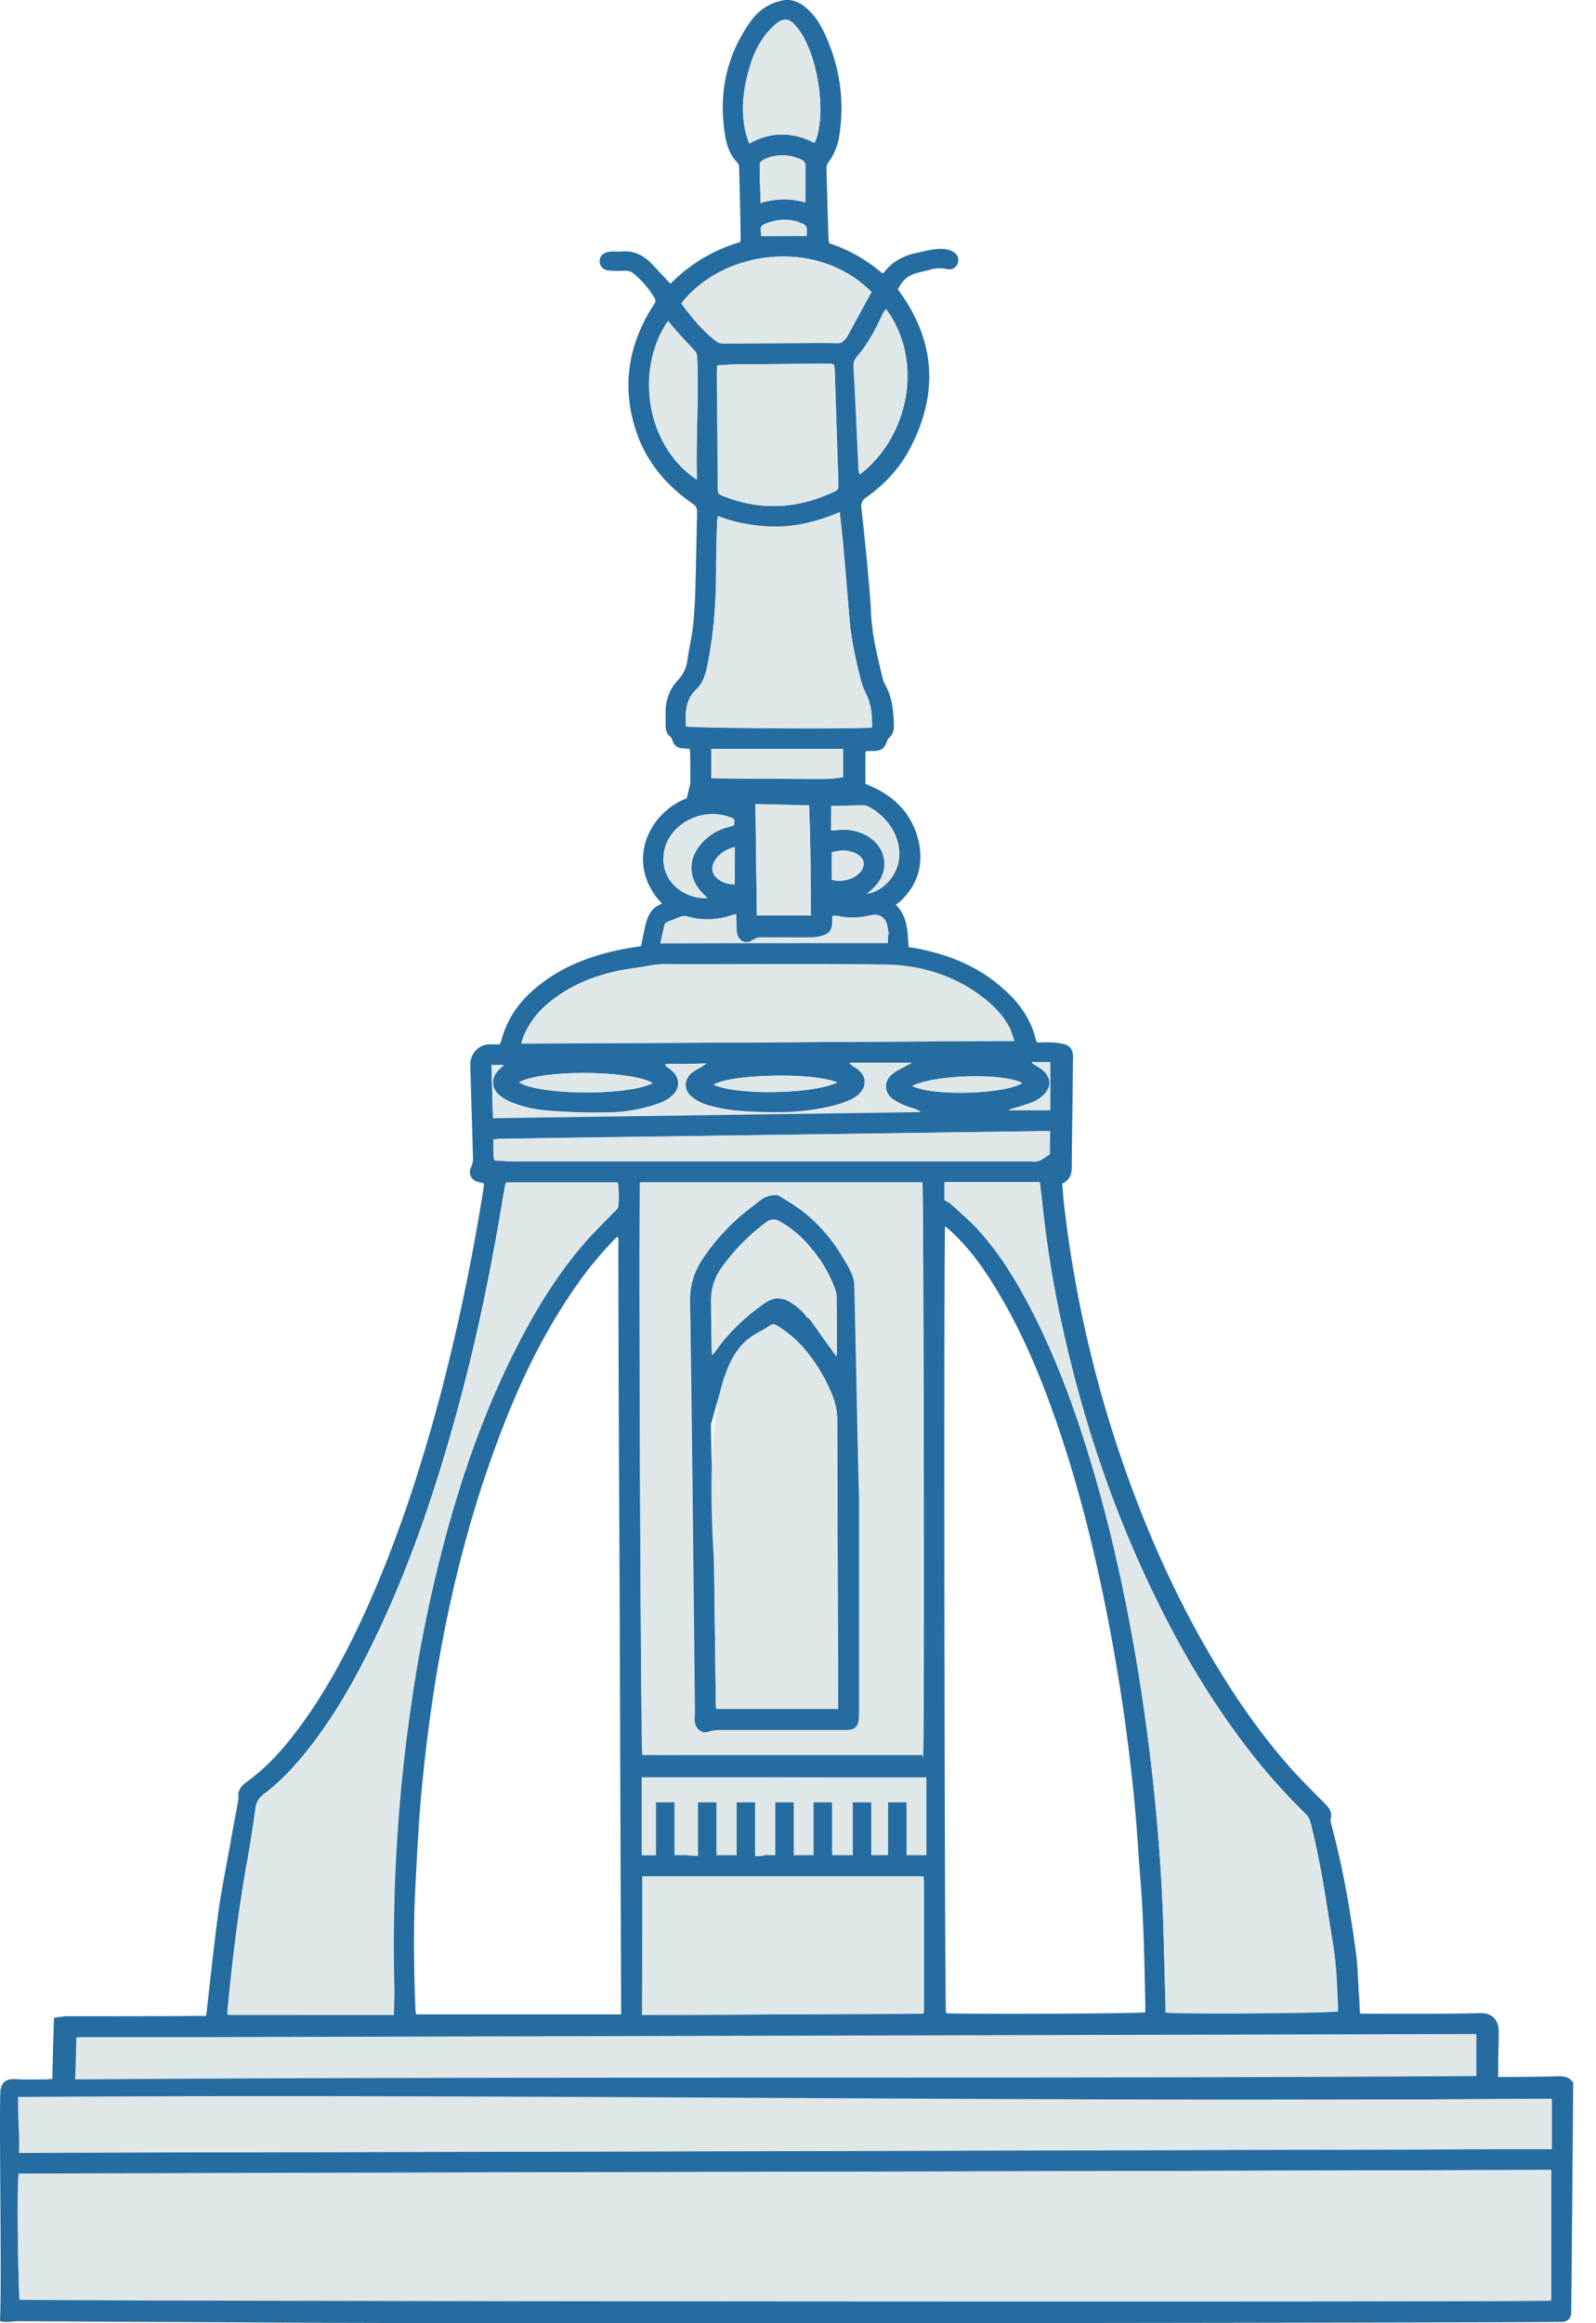 <svg width="55" height="80" fill="none" xmlns="http://www.w3.org/2000/svg"><path d="M54.142 79.676c-.01.148-.105.243-.253.275-.17.031-34.82.074-43.62.031-3.211-.02-6.433-.031-9.645-.053-.148 0-.634.074-.623-.031.063-1.374-.032-6.698.01-7.828.01-.349.19-.497.518-.476.401.021.602.01 1.003.01.053 0 .212-.01.275-.02 0-.497.053-2.103.053-2.103s.063-.01.317-.042c.053-.01.106-.01.158-.01 1.511 0 3.022 0 4.532-.011H7.1c.01-.085.032-.159.032-.232.126-1.11.243-2.219.39-3.318.106-.75.254-1.5.391-2.25.095-.539.201-1.088.296-1.627 0-.02.01-.042.01-.074-.042-.285.117-.443.328-.591.74-.539 1.32-1.226 1.86-1.965.887-1.226 1.584-2.546 2.207-3.92 1.11-2.461 1.934-5.018 2.62-7.627a72.847 72.847 0 0 0 1.426-6.877c.011-.064.011-.116.011-.19-.074-.022-.148-.032-.211-.053-.243-.074-.328-.286-.222-.518a.66.66 0 0 0 .063-.285l-.095-3.201c-.01-.412.296-.74.698-.729h.316c.021-.053.043-.084.053-.116.222-.867.74-1.51 1.448-2.029.77-.57 1.648-.898 2.577-1.098.254-.053.518-.095.793-.138.042-.21.084-.412.126-.612.085-.37.19-.719.603-.846-1.268-1.31-.56-3.084.845-3.634.042-.158.074-.295.105-.433a.623.623 0 0 0 .021-.137c0-.338 0-.687-.01-1.025 0-.032-.01-.063-.021-.105-.085-.011-.17-.011-.254-.021a.349.349 0 0 1-.327-.254c-.021-.053-.032-.116-.074-.137-.148-.117-.17-.265-.17-.434 0-.137.011-.264 0-.401 0-.433.138-.813.434-1.13.2-.212.296-.444.327-.73.053-.38.148-.76.19-1.15.053-.518.074-1.036.085-1.564.021-.771.032-1.543.053-2.314 0-.137-.032-.222-.148-.306-1.004-.687-1.722-1.596-2.039-2.779-.38-1.384-.148-2.683.581-3.898.042-.063.085-.137.127-.2.053-.075.053-.138.01-.212a3.288 3.288 0 0 0-.729-.845c-.126-.106-.285-.095-.443-.085-.148 0-.296 0-.444-.02A.316.316 0 0 1 20.664 9c0-.148.074-.254.233-.306a.663.663 0 0 1 .2-.032c.106-.01.201.01.307 0 .422-.042.76.116 1.046.412.211.222.422.454.655.697a5.551 5.551 0 0 1 2.408-1.437c0-.074.01-.147.01-.21-.01-.783-.03-1.554-.052-2.336 0-.063-.01-.137-.042-.169-.275-.274-.391-.623-.444-.982-.232-1.437.053-2.768.92-3.951a1.73 1.73 0 0 1 .992-.655c.36-.095.645.032.898.253.254.212.433.486.581.782.55 1.141.74 2.335.55 3.592a2.064 2.064 0 0 1-.37.92.365.365 0 0 0-.074.21c.021.835.042 1.67.074 2.494 0 .02.01.042.021.095.676.222 1.289.57 1.828 1.035.031-.021.052-.021.063-.032.296-.401.708-.591 1.183-.686.296-.064.592-.148.898-.117a.799.799 0 0 1 .306.096c.148.084.201.253.148.4-.052.149-.2.233-.38.191a1.114 1.114 0 0 0-.528.01c-.18.053-.36.085-.539.138-.296.095-.454.243-.613.55.021.031.053.073.074.105 1.215 1.7 1.32 3.476.37 5.324-.36.708-.887 1.279-1.532 1.733-.137.095-.19.2-.169.37.074.686.148 1.373.212 2.07.042.497.095.993.116 1.49.031.771.211 1.51.39 2.25.022.106.064.211.117.306.232.433.274.909.285 1.384 0 .159-.032.296-.158.402-.043.031-.064.084-.085.137-.084.243-.2.328-.465.328h-.211c-.01 0-.032.01-.063.031v1.099c.073.032.158.063.243.106.813.37 1.373.972 1.584 1.848.19.814-.02 1.522-.634 2.103a2.89 2.89 0 0 1-.148.105c.423.423.402.94.444 1.458.19.032.38.063.56.106.982.222 1.88.612 2.641 1.278.57.486 1.004 1.056 1.183 1.806.01.032.021.053.043.096.19 0 .37-.011.56 0a2.5 2.5 0 0 1 .39.063c.18.053.264.18.286.36.01.073 0 .158 0 .232-.011 1.225-.032 2.44-.043 3.665 0 .243-.084.423-.327.54.021.21.032.432.053.644.327 2.873.94 5.673 1.848 8.42.856 2.577 1.934 5.06 3.328 7.394.771 1.29 1.627 2.525 2.63 3.655.37.412.761.803 1.152 1.194.159.159.306.317.243.57-.021.064.01.138.021.201.391 1.448.645 2.916.845 4.395.074.539.074 1.088.117 1.627.01.158.01.306.02.475.096.011.16.011.223.011 1.31 0 2.62.01 3.919-.021.444-.01.644.253.644.665 0 .36-.02.719-.02 1.078v.454c.094 0 1.383 0 1.943-.02.275-.011.496-.011.644.221-.02 2.229-.063 7.85-.074 7.955Zm-.686-4.955c-17.61.053-35.21.074-52.81.127-.075.37-.011 4.162.03 4.331.392.053 52.558.095 52.78.032v-4.49Zm-32.052-5.356v-.317l-.032-8.663c-.01-3.422-.021-6.834-.042-10.257-.01-2.42-.021-4.839-.021-7.269 0-.084.031-.18-.043-.274l-.073.074a12.698 12.698 0 0 0-1.363 1.658c-1.099 1.574-1.923 3.296-2.599 5.082-1.479 3.887-2.282 7.934-2.683 12.064-.117 1.162-.17 2.324-.233 3.497-.074 1.405-.053 2.8 0 4.204 0 .064.021.138.021.201h7.068Zm11.166-27.14c-.053.222-.02 26.929.032 27.098.36.042 6.687.021 6.867-.032v-.275c-.032-1.436-.053-2.884-.17-4.31-.073-.866-.115-1.743-.2-2.61a66.276 66.276 0 0 0-.972-6.623c-.475-2.387-1.078-4.754-1.912-7.046-.528-1.447-1.141-2.842-1.954-4.152-.423-.687-.898-1.331-1.49-1.88-.063-.053-.127-.106-.2-.17ZM.656 74.13l52.82-.127V72.27c-17.588.117-35.157-.084-52.746.043a108.88 108.88 0 0 0-.074 1.817Zm21.403-33.415c-.053.222.021 19.512.084 19.723 3.223.032 6.445.074 9.667.106.053-.317.02-19.65-.021-19.83h-9.73Zm-8.483 28.671c0-.295.01-.55 0-.803a58.314 58.314 0 0 1 .612-10.152 48.963 48.963 0 0 1 1.184-5.662c.58-2.124 1.31-4.184 2.292-6.16.676-1.352 1.447-2.65 2.44-3.802.307-.36.655-.687.983-1.036.074-.074.19-.158.2-.243a3.004 3.004 0 0 0-.01-.813h-3.835c-.01.032-.031.053-.031.074l-.096.55c-.38 2.292-.845 4.574-1.447 6.824-.708 2.651-1.553 5.25-2.704 7.743-.666 1.437-1.405 2.831-2.367 4.1-.496.654-1.035 1.267-1.69 1.763a.706.706 0 0 0-.306.518c-.085.613-.18 1.215-.286 1.817-.306 1.69-.507 3.402-.676 5.113v.148c1.934.021 3.835.021 5.737.021Zm18.973-28.058c.085.052.19.095.264.169.285.253.57.507.835.781.708.761 1.257 1.627 1.743 2.536.803 1.49 1.416 3.063 1.933 4.67.835 2.577 1.426 5.218 1.87 7.89.401 2.43.676 4.87.824 7.332.085 1.437.106 2.874.148 4.321v.264c.317.064 5.736.032 5.948-.042-.032-.518-.043-1.046-.085-1.574-.042-.475-.127-.94-.2-1.405-.18-1.173-.37-2.356-.666-3.507a.638.638 0 0 0-.18-.317 20.8 20.8 0 0 1-2.07-2.346c-1.247-1.637-2.282-3.401-3.17-5.25-1.405-2.905-2.419-5.948-3.116-9.096a36.788 36.788 0 0 1-.718-4.426c-.021-.212-.053-.412-.074-.624h-3.286v.624ZM22.133 64.61v4.775c3.243-.01 6.465-.031 9.677-.042.02-.053.031-.074.031-.095v-4.437c0-.053-.01-.106-.01-.159 0-.01-.01-.01-.01-.02l-.022-.022h-9.666Zm12.825-28.766a10.844 10.844 0 0 0-.137-.37c-.19-.423-.497-.75-.846-1.046-1.014-.824-2.197-1.194-3.486-1.215-2.292-.031-4.595-.01-6.888-.01-.422 0-.834-.032-1.257.053-.37.074-.76.105-1.13.19-.867.2-1.67.538-2.356 1.13a2.888 2.888 0 0 0-.803 1.078c-.032.074-.053.158-.095.274 5.683-.01 11.314-.053 16.998-.084ZM24.732 17.769c-.011.095-.011.138-.021.19-.011.529-.032 1.057-.032 1.585 0 1.141-.074 2.271-.307 3.391-.063.307-.148.592-.38.814-.38.359-.38.803-.349 1.267.328.064 6.191.096 6.413.032 0-.37-.021-.74-.18-1.088a4.057 4.057 0 0 1-.2-.497c-.17-.676-.328-1.341-.391-2.038-.085-.909-.159-1.817-.233-2.716-.031-.348-.074-.697-.116-1.066-.676.285-1.363.475-2.081.496a5.736 5.736 0 0 1-2.123-.37Zm-.021-5.187v.254l.031 3.898c0 .275 0 .275.243.37 1.257.486 2.493.412 3.708-.148.211-.095.2-.095.2-.338l-.126-3.867v-.042c-.01-.148-.032-.18-.18-.19h-.116l-3.169.032c-.2 0-.38.02-.591.031Zm2.841 51.29v-.254l-.031-1.14c0-.096 0-.202.031-.297a.317.317 0 0 1 .317-.232.33.33 0 0 1 .328.222c.031.084.042.18.042.275l.032 1.162c0 .084.01.169.02.264h.444c0-.095.011-.17.011-.243v-1.173c0-.084 0-.169.021-.253a.337.337 0 0 1 .317-.265.323.323 0 0 1 .349.254c.02.084.031.18.031.275v1.172c0 .074.011.148.011.233h.93c0-.095.01-.17.01-.243v-1.215c0-.095.01-.19.042-.275a.335.335 0 0 1 .349-.222c.148.01.275.116.306.275.022.084.022.169.022.254v1.426h.665c.053-.275.042-2.42-.01-2.589-.413-.052-9.508-.126-9.667-.074v2.673h.793c.01-.095.01-.18.01-.264 0-.37 0-.729.01-1.099 0-.084 0-.169.032-.253a.352.352 0 0 1 .36-.243c.147.01.274.116.306.275a.869.869 0 0 1 .021.232c0 .39-.01.782-.01 1.173 0 .063.01.116.02.18.286.041.91.031 1.089-.022 0-.031.01-.074.01-.105a46.43 46.43 0 0 1-.02-1.215c0-.095.01-.201.03-.296.043-.137.149-.211.297-.222.148-.01.264.042.327.18a.81.81 0 0 1 .064.316c.01.38.01.761.01 1.141 0 .074.01.148.01.243.286.011.55.022.835 0v-1.457a1 1 0 0 1 .032-.254c.042-.127.148-.2.285-.211.137 0 .243.063.285.19a.97.97 0 0 1 .053.296c.01.401.01.813.021 1.215 0 .063.01.137.021.21.18-.02.338-.02.54-.02Zm8.631-24.921h-.338l-11.282.158c-2.44.032-4.87.063-7.31.106-.085 0-.16.01-.254.02.01.254-.011.476.031.72.254.01.476.041.708.041h17.77c.073 0 .136.011.21 0a.354.354 0 0 0 .148-.052c.095-.053.18-.117.307-.201v-.412c.01-.116.01-.232.01-.38Zm-6.148-28.894c-1.849-1.87-5.082-1.479-6.55.38.36.487.729.962 1.226 1.321a.463.463 0 0 0 .242.064c1.13-.01 2.272-.021 3.402-.021.18 0 .36.01.539.01a.252.252 0 0 0 .148-.053.728.728 0 0 0 .169-.19c.264-.507.55-1.014.824-1.51ZM25.82 4.944c.76-.422 1.51-.401 2.24-.031a.49.49 0 0 0 .052-.085c.021-.063.042-.137.064-.2.126-.54.116-1.078.042-1.628-.085-.602-.233-1.172-.518-1.71a2.135 2.135 0 0 0-.306-.434c-.2-.222-.402-.243-.634-.053a2.696 2.696 0 0 0-.444.476c-.232.327-.39.697-.496 1.077-.212.718-.296 1.447-.127 2.187.032.137.074.253.127.401Zm.211 22.745c.021 1.31.032 2.567.053 3.835h1.86c0-1.268-.011-2.525-.064-3.793-.613-.01-1.215-.031-1.849-.042Zm4.5-17.05a.711.711 0 0 0-.074.116c-.137.264-.253.538-.401.792a4.412 4.412 0 0 1-.475.687.543.543 0 0 0-.159.39c.063 1.184.116 2.377.17 3.56 0 .053.02.106.03.16 1.733-1.31 2.209-3.962.91-5.706Zm-7.51.412c-1.142 1.669-.772 4.288.982 5.461.01-.042.02-.074.01-.116-.032-1.363.074-2.736.01-4.099a.306.306 0 0 0-.105-.243 34.989 34.989 0 0 1-.613-.665 8.422 8.422 0 0 0-.285-.338Zm-.075 25.586c-.01.01-.01.032-.02.042.052.043.105.074.158.116.37.275.39.698.02.983-.147.116-.337.2-.517.254-.56.19-1.151.274-1.743.274-.613.01-1.226-.01-1.838-.053-.454-.031-.898-.105-1.32-.274a1.641 1.641 0 0 1-.445-.243c-.327-.254-.327-.645-.031-.93.042-.042.084-.074.148-.137h-.423c.021.613.032 1.204.053 1.817 4.934-.074 9.835-.137 14.737-.211-.148-.085-.296-.117-.444-.17a2.39 2.39 0 0 1-.517-.264c-.307-.232-.307-.612-.021-.866.148-.127.327-.2.496-.296.053-.031.106-.053.18-.084h-2.145c.064.074.138.116.211.158.402.254.423.687.043.983a1.25 1.25 0 0 1-.307.169 3.446 3.446 0 0 1-.464.158 7.792 7.792 0 0 1-1.775.233c-.539.01-1.078-.01-1.606-.053a5.209 5.209 0 0 1-.983-.19 1.54 1.54 0 0 1-.549-.285c-.285-.222-.285-.592-.01-.835.105-.095.232-.148.359-.222.042-.021.084-.053.148-.095-.486.021-.94.021-1.395.021Zm1.564-9.846c.095.01.158.01.232.01 1.226.011 2.462.022 3.687.022.211 0 .412-.032.623-.053v-.982H24.51v1.003Zm6.085 5.684c0-.116.01-.212 0-.307-.01-.105-.021-.221-.053-.316-.063-.265-.275-.391-.55-.328-.37.084-.739.106-1.109.032-.063-.01-.116-.01-.2-.021v.221c-.01.254-.095.391-.349.465a1.343 1.343 0 0 1-.412.064c-.56.01-1.12 0-1.68 0a.469.469 0 0 0-.306.084c-.254.18-.528.053-.57-.253-.011-.074-.011-.159-.011-.233 0-.127 0-.253-.01-.39-.053.01-.085.01-.096.01-.538.19-1.077.222-1.627.053a.277.277 0 0 0-.158.01c-.127.043-.254.106-.391.148-.085.032-.158.064-.18.159-.042.19-.084.39-.137.612 2.641-.01 5.23-.01 7.839-.01Zm-6.223-1.553a.958.958 0 0 0-.095-.106c-.549-.496-.602-1.204-.116-1.764.232-.275.528-.454.866-.56.085-.032.18-.053.264-.074.032-.222.032-.222-.147-.285a1.778 1.778 0 0 0-1.912.486c-.38.422-.476 1.035-.244 1.521.254.539.899.824 1.384.782Zm4.268-2.324c.106-.01.19-.01.275-.021.338-.022.666.02.972.2.718.412.813 1.257.211 1.817-.063.053-.116.106-.2.18.549-.085 1.045-.645 1.088-1.247.052-.792-.455-1.436-1.057-1.753a.39.39 0 0 0-.158-.043c-.296 0-.592.011-.877.021h-.232c-.022.296-.022.56-.022.846ZM26.21 6.994a2.649 2.649 0 0 1 1.543-.021v-1.3c0-.053-.042-.116-.095-.148-.465-.222-.93-.243-1.384 0-.042.021-.095.095-.095.148 0 .423.021.856.032 1.32ZM17.887 37.27c.718.454 3.824.465 4.606.021-.75-.433-3.793-.475-4.606-.021Zm10.966 0c-.94-.37-3.761-.264-4.258.084.845.38 3.476.317 4.258-.084Zm2.588.127c.729.359 3.222.274 3.793-.106-.761-.37-3.106-.264-3.793.106Zm-2.779-7.1c.328.085.708 0 .93-.21.264-.244.222-.54-.095-.698-.275-.137-.55-.116-.834-.042v.95Zm-3.338-1.13c-.306.074-.539.222-.697.476-.116.19-.106.39.021.538.18.201.402.264.666.275.01-.444.01-.856.01-1.289Zm2.472-21.044c.032-.338.01-.38-.296-.475-.39-.127-.781-.085-1.162.074-.084.031-.137.095-.126.2.01.064.01.138.02.212.529-.01 1.036-.01 1.564-.01Zm7.776 28.45c0 .01-.011.02-.011.031.116.074.222.127.328.212.274.2.422.538.084.877a1.16 1.16 0 0 1-.38.253c-.233.095-.476.158-.708.232a.685.685 0 0 0-.127.053h1.437v-1.658h-.623Z" fill="#256CA1"/><path d="M53.456 74.721v4.5c-.222.064-52.388.022-52.78-.031-.041-.17-.105-3.972-.03-4.331 17.6-.053 35.21-.085 52.81-.138Zm-52.8-.591c.02-.613-.053-1.31-.032-1.923 17.59-.116 35.264.19 52.853.063v1.733c-17.61.053-35.2.095-52.821.127Zm21.403-33.415h9.719c.053.18.074 19.512.021 19.829-3.222-.032-6.444-.074-9.666-.106-.053-.21-.137-19.501-.074-19.723Zm7.543 10.733h-.053c0-2.504-.275-7.775-.338-7.88-.317-.508-.972-1.385-1.426-1.765-1.183-1.025-1.29-.528-1.965-.169a6.938 6.938 0 0 0-1.627 1.754 2.48 2.48 0 0 0-.412 1.426c.063 4.69.116 9.37.169 14.06 0 .117-.01.233-.01.35.01.285.221.485.464.412.18-.064.37-.064.55-.064h4.225c.254 0 .38-.106.412-.349.01-.095.01-.19.01-.274v-7.5ZM13.576 69.386H7.86v-.148c.17-1.711.37-3.422.677-5.113.105-.602.2-1.215.285-1.817a.706.706 0 0 1 .306-.517c.655-.497 1.194-1.11 1.69-1.765.951-1.267 1.701-2.662 2.367-4.099 1.14-2.493 1.996-5.102 2.704-7.743.602-2.25 1.067-4.532 1.448-6.825.031-.18.063-.37.095-.549 0-.021.02-.042.031-.074h3.835a3.5 3.5 0 0 1 .01.814c-.01.084-.126.169-.2.242-.327.35-.676.677-.982 1.036-.994 1.151-1.765 2.45-2.44 3.803-.983 1.975-1.712 4.035-2.293 6.159a48.96 48.96 0 0 0-1.183 5.662 57.233 57.233 0 0 0-.613 10.153c-.01.232-.021.486-.021.781ZM32.55 41.328v-.613h3.285c.02.211.053.412.074.623.158 1.49.39 2.958.718 4.427.697 3.148 1.711 6.19 3.116 9.095.888 1.85 1.923 3.613 3.17 5.25a20.8 20.8 0 0 0 2.07 2.346.64.64 0 0 1 .18.317c.296 1.151.475 2.335.665 3.507.074.465.159.94.201 1.405.053.529.063 1.057.085 1.575-.201.073-5.62.105-5.948.042v-.264c-.053-1.437-.063-2.884-.148-4.321a71.073 71.073 0 0 0-.824-7.332c-.444-2.672-1.035-5.313-1.87-7.891-.517-1.606-1.14-3.18-1.933-4.67-.486-.908-1.035-1.774-1.743-2.535-.264-.275-.55-.528-.835-.782-.074-.084-.169-.127-.264-.18ZM7.924 70.126c1.817-.01 3.644-.01 5.462-.021h.232m37.26-.064v1.448c-16.11.105-32.2 0-48.29.116.022-.497.033-.962.043-1.448.095 0 .18-.01.254-.01h4.067m15.382-.063c3.095-.011 6.18-.011 9.275-.022l-9.276.022Zm-7.955.031c.084 0 .169-.01.243-.01l-.243.01Zm7.754-5.504h9.655l.022.021c0 .01.01.01.01.021a.85.85 0 0 1 .01.159v4.437c0 .021-.01.042-.03.095-3.212.01-6.434.032-9.678.042.01-1.605.01-3.18.01-4.775Zm12.825-28.766-16.977.095c.042-.116.063-.2.095-.275.17-.433.454-.782.803-1.077.687-.592 1.49-.93 2.356-1.13.37-.085.75-.117 1.13-.19.423-.085.835-.054 1.257-.054 2.293 0 4.596-.02 6.888.01 1.278.022 2.472.392 3.486 1.216.35.285.655.623.846 1.046.02.105.063.21.116.359ZM24.732 17.77a5.71 5.71 0 0 0 2.123.358c.718-.02 1.405-.21 2.081-.496.042.38.085.729.116 1.067.085.909.159 1.817.233 2.715.063.687.222 1.363.39 2.039.043.169.117.338.201.496.159.349.17.719.18 1.088-.222.064-6.075.032-6.413-.031-.031-.465-.031-.909.35-1.268.232-.222.316-.507.38-.813.232-1.12.306-2.25.306-3.391 0-.529.02-1.057.032-1.585a.575.575 0 0 0 .02-.18Zm-.022-5.188c.212-.01.402-.031.581-.031l3.17-.032h.116c.148.01.169.032.18.19v.042l.126 3.867c.01.232.01.243-.2.338-1.215.56-2.451.634-3.708.148-.254-.095-.243-.095-.243-.37l-.032-3.898c.01-.074.01-.148.01-.254Zm2.842 51.29h-.538a1.58 1.58 0 0 1-.022-.212c-.01-.401-.01-.813-.02-1.214a.97.97 0 0 0-.054-.296.266.266 0 0 0-.285-.19.295.295 0 0 0-.285.21c-.032.075-.032.17-.032.254v1.458c-.285.021-.55.021-.834 0-.01-.095-.01-.169-.01-.243 0-.38 0-.76-.012-1.14a.81.81 0 0 0-.063-.318.319.319 0 0 0-.327-.18c-.148.011-.254.085-.296.223-.032.095-.032.2-.032.296 0 .401.01.813.021 1.214 0 .043-.01.074-.01.106-.18.053-.803.063-1.088.021a.928.928 0 0 1-.021-.18c0-.39.01-.781.01-1.172 0-.074 0-.159-.021-.233a.336.336 0 0 0-.306-.274.352.352 0 0 0-.36.243c-.02.084-.02.169-.031.253-.01.37-.01.73-.01 1.1 0 .084-.011.168-.011.263h-.793v-2.673c.17-.052 9.255.021 9.666.074.053.159.064 2.314.011 2.589h-.665v-1.427c0-.084 0-.169-.022-.253a.336.336 0 0 0-.306-.275.343.343 0 0 0-.349.222.787.787 0 0 0-.042.275v1.215c0 .074-.01.148-.01.243h-.93c-.01-.085-.01-.159-.01-.233v-1.172c0-.096-.011-.19-.032-.275a.33.33 0 0 0-.349-.254.337.337 0 0 0-.317.264c-.021.085-.021.17-.021.254v1.173c0 .074-.01.148-.01.243h-.444c-.01-.096-.021-.18-.021-.264l-.032-1.163c0-.095-.021-.19-.042-.274-.053-.148-.17-.222-.328-.222a.317.317 0 0 0-.317.232c-.031.095-.031.201-.031.296l.031 1.141v.275Zm8.631-24.922v.794c-.127.084-.211.148-.306.2a.61.61 0 0 1-.148.053c-.074.011-.137 0-.211 0h-17.77a7.85 7.85 0 0 1-.707-.042c-.042-.243-.021-.465-.032-.718.095-.01.17-.021.254-.021 2.44-.032 4.87-.064 7.31-.106l11.283-.158h.327Zm-6.148-28.893c-.275.497-.55 1.015-.835 1.522a.731.731 0 0 1-.169.19.229.229 0 0 1-.148.053c-.18 0-.359-.01-.538-.01-1.13.01-2.272.02-3.402.02-.085 0-.18-.01-.243-.063-.497-.37-.866-.835-1.226-1.32 1.469-1.87 4.702-2.272 6.56-.392ZM25.82 4.944c-.053-.148-.095-.264-.127-.39-.17-.74-.085-1.469.127-2.187.105-.38.264-.75.496-1.078.127-.169.275-.338.444-.475.232-.19.433-.17.634.053.116.126.222.285.306.433.285.528.433 1.109.518 1.711.074.539.084 1.088-.043 1.627-.02.063-.042.137-.063.2a.396.396 0 0 1-.053.085c-.729-.38-1.479-.401-2.24.021Zm.211 22.746c.634.01 1.236.03 1.849.041.053 1.268.053 2.525.063 3.793h-1.86c-.02-1.268-.03-2.535-.052-3.835Zm4.5-17.051c1.3 1.743.824 4.394-.919 5.694l-.031-.159c-.053-1.183-.106-2.377-.17-3.56-.01-.159.053-.264.159-.39.18-.212.338-.445.475-.688.148-.253.275-.528.402-.792a.461.461 0 0 0 .084-.105Zm-7.511.411c.095.117.19.233.285.338.201.222.412.444.613.666.074.074.095.137.106.243.063 1.363-.043 2.736-.01 4.099 0 .032-.011.074-.011.116-1.754-1.183-2.124-3.792-.983-5.462Zm-.074 25.587h1.395c-.074.042-.117.063-.148.095-.116.074-.254.127-.36.222-.274.243-.274.602.011.835.159.126.36.232.55.285.317.095.655.169.982.19.539.042 1.078.063 1.606.053a7.181 7.181 0 0 0 1.775-.233 3.47 3.47 0 0 0 .464-.158c.106-.042.212-.106.307-.17.38-.295.359-.728-.043-.982a.74.74 0 0 1-.21-.158h2.144c-.074.032-.127.053-.18.084-.169.095-.348.17-.496.296-.296.243-.286.634.02.866.149.117.339.19.518.265.138.063.296.095.444.169-4.902.074-9.803.137-14.737.211-.021-.613-.032-1.215-.053-1.817h.423a2.027 2.027 0 0 0-.148.137c-.306.275-.296.676.031.93.138.105.296.18.444.243.423.169.867.243 1.32.275.614.042 1.226.052 1.839.052.592-.01 1.183-.084 1.743-.274.18-.064.37-.148.518-.254.37-.274.359-.697-.021-.982-.053-.043-.106-.074-.159-.117.01-.031.021-.052.021-.063Zm1.564-9.846v-1.003h4.542v.982c-.21.021-.422.053-.623.053-1.225 0-2.461-.01-3.687-.021-.074.01-.137 0-.232-.01Z" fill="#DFE7E8"/><path d="M30.595 32.475h-7.807c.053-.222.095-.412.137-.613.021-.095.095-.137.18-.158.127-.043.253-.106.39-.148a.265.265 0 0 1 .16-.01 2.6 2.6 0 0 0 1.626-.054c.021-.01.042-.01.095-.01 0 .137 0 .264.01.39 0 .075 0 .16.011.233.042.306.317.433.57.254a.468.468 0 0 1 .307-.085c.56 0 1.12.01 1.68 0 .137 0 .274-.021.412-.063.243-.074.338-.201.348-.465v-.222c.074.01.138.01.201.021.37.074.74.053 1.11-.032.263-.063.475.064.549.328.02.106.042.211.052.317-.031.105-.031.2-.031.317Zm-6.223-1.553c-.485.053-1.13-.243-1.384-.771-.232-.486-.137-1.1.244-1.522a1.782 1.782 0 0 1 1.912-.486c.18.064.18.064.148.286-.085.02-.17.053-.265.074a1.816 1.816 0 0 0-.866.56c-.486.56-.444 1.267.116 1.764a.406.406 0 0 1 .095.095Zm4.268-2.324v-.845h.233c.296-.011.591-.022.877-.022.052 0 .105.011.158.043.602.317 1.099.961 1.056 1.753-.031.602-.538 1.162-1.088 1.247.085-.074.148-.127.201-.18.602-.56.507-1.405-.211-1.817a1.72 1.72 0 0 0-.972-.2 1.6 1.6 0 0 1-.254.02ZM26.21 6.994c-.01-.465-.031-.898-.031-1.331 0-.053.053-.117.095-.148a1.49 1.49 0 0 1 1.384 0c.042.02.095.095.095.148.01.422 0 .855 0 1.3a2.743 2.743 0 0 0-1.542.03Zm-3.718 30.298c-.75-.433-3.793-.475-4.606-.021.718.454 3.835.465 4.606.021Zm6.36-.022c-.782.402-3.413.455-4.258.085.497-.348 3.317-.454 4.258-.084Zm2.588.128c.687-.37 3.021-.476 3.793-.106-.571.38-3.054.475-3.793.106Z" fill="#DFE7E8"/><path d="M28.662 30.299v-.951c.285-.074.57-.095.834.042.317.159.349.454.095.697-.222.201-.591.296-.93.212Zm-3.339-1.131v1.289c-.264-.01-.496-.074-.665-.275-.127-.148-.138-.348-.021-.538.147-.254.38-.402.686-.476Zm2.472-21.044h-1.553c-.01-.074-.01-.137-.02-.211-.011-.106.041-.159.126-.2.38-.16.76-.202 1.162-.075.296.116.317.148.285.486Zm7.775 28.45h.624v1.658h-1.437c.042-.02.085-.042.127-.053.232-.074.475-.137.708-.232.137-.053.274-.148.38-.254.328-.338.19-.665-.084-.876-.106-.074-.222-.138-.328-.212 0-.01.01-.02.01-.031Z" fill="#DFE7E8"/><path d="M29.602 51.448v7.5c0 .096 0 .19-.01.276-.032.242-.16.348-.413.348h-4.226c-.19 0-.37 0-.549.063-.243.074-.454-.126-.465-.411 0-.117.01-.233.01-.35-.052-4.69-.094-9.37-.168-14.06a2.48 2.48 0 0 1 .412-1.426 7.133 7.133 0 0 1 1.627-1.754c.137-.106.274-.222.422-.328a.85.85 0 0 1 .55-.147c.042 0 .718.412.982.644.454.38.845.824 1.162 1.331.064.106.497.74.497 1.056.02.106.148 7.258.169 7.258Zm-5.103-2.398c.021 1.521.085 3.212.106 4.733l.063 4.785c0 .096.01.19.01.275h4.205v-.327l-.031-9.53a2.34 2.34 0 0 0-.148-.887 5.794 5.794 0 0 0-.867-1.51 3.91 3.91 0 0 0-1.056-.94c-.095-.064-.18-.064-.275.01-.634.486-1.183 1.056-1.553 1.785m2.937-2.039c.032.043.877 1.236.93 1.3.01-.074.021-.116.021-.148 0-.634 0-1.257-.01-1.891a.926.926 0 0 0-.074-.338 4.663 4.663 0 0 0-.824-1.373 3.681 3.681 0 0 0-1.046-.888c-.17-.095-.317-.105-.486.021a7.03 7.03 0 0 0-1.543 1.574c-.264.37-.359.76-.348 1.205.01.507.01 1.014.02 1.52 0 .075.011.149.011.254.043-.031.064-.042.074-.052.455-.676 1.036-1.215 1.69-1.69.085-.064.18-.117.286-.16.19-.073.687-.094 1.215.624" fill="#256CA1"/><path d="m24.605 53.783.063 4.785c0 .096.01.19.01.275h4.205v-.327l-.031-9.53a2.34 2.34 0 0 0-.148-.887 5.794 5.794 0 0 0-.867-1.51 3.91 3.91 0 0 0-1.056-.94c-.095-.064-.18-.064-.275.01-.644.486-2.398.36-1.901 8.124Z" fill="#DFE7E8"/><path d="M28.82 46.705c-.127-.159-1.384-2.356-2.24-1.944a.942.942 0 0 0-.285.158c-.655.465-1.236 1.015-1.69 1.69a.316.316 0 0 1-.074.054c0-.106-.01-.18-.01-.254-.011-.507-.011-1.014-.022-1.521-.01-.444.095-.845.349-1.205a7.04 7.04 0 0 1 1.542-1.574c.17-.126.317-.116.486-.02.412.221.75.528 1.046.887.349.412.634.866.824 1.373a.924.924 0 0 1 .074.338c.01.634.01 1.257.01 1.891.011.021 0 .053-.01.127Zm3.106 14.494h-9.804v2.683h9.804V61.2Z" fill="#DFE7E8"/><path d="M31.8 60.438h-9.667v.761h9.666v-.76Z" fill="#256CA1"/><path d="M29.602 59.667H23.97v.391h5.63v-.39Z" fill="#DFE7E8"/><path d="M23.242 62.065h-.634v2.007h.634v-2.007Zm1.448 0h-.635v2.007h.634v-2.007Zm1.33 0h-.633v2.007h.633v-2.007Zm1.332 0h-.634v2.007h.634v-2.007Zm1.32 0h-.634v2.007h.634v-2.007Zm1.352 0h-.634v2.007h.634v-2.007Zm1.216 0h-.635v2.007h.634v-2.007Z" fill="#256CA1"/></svg>